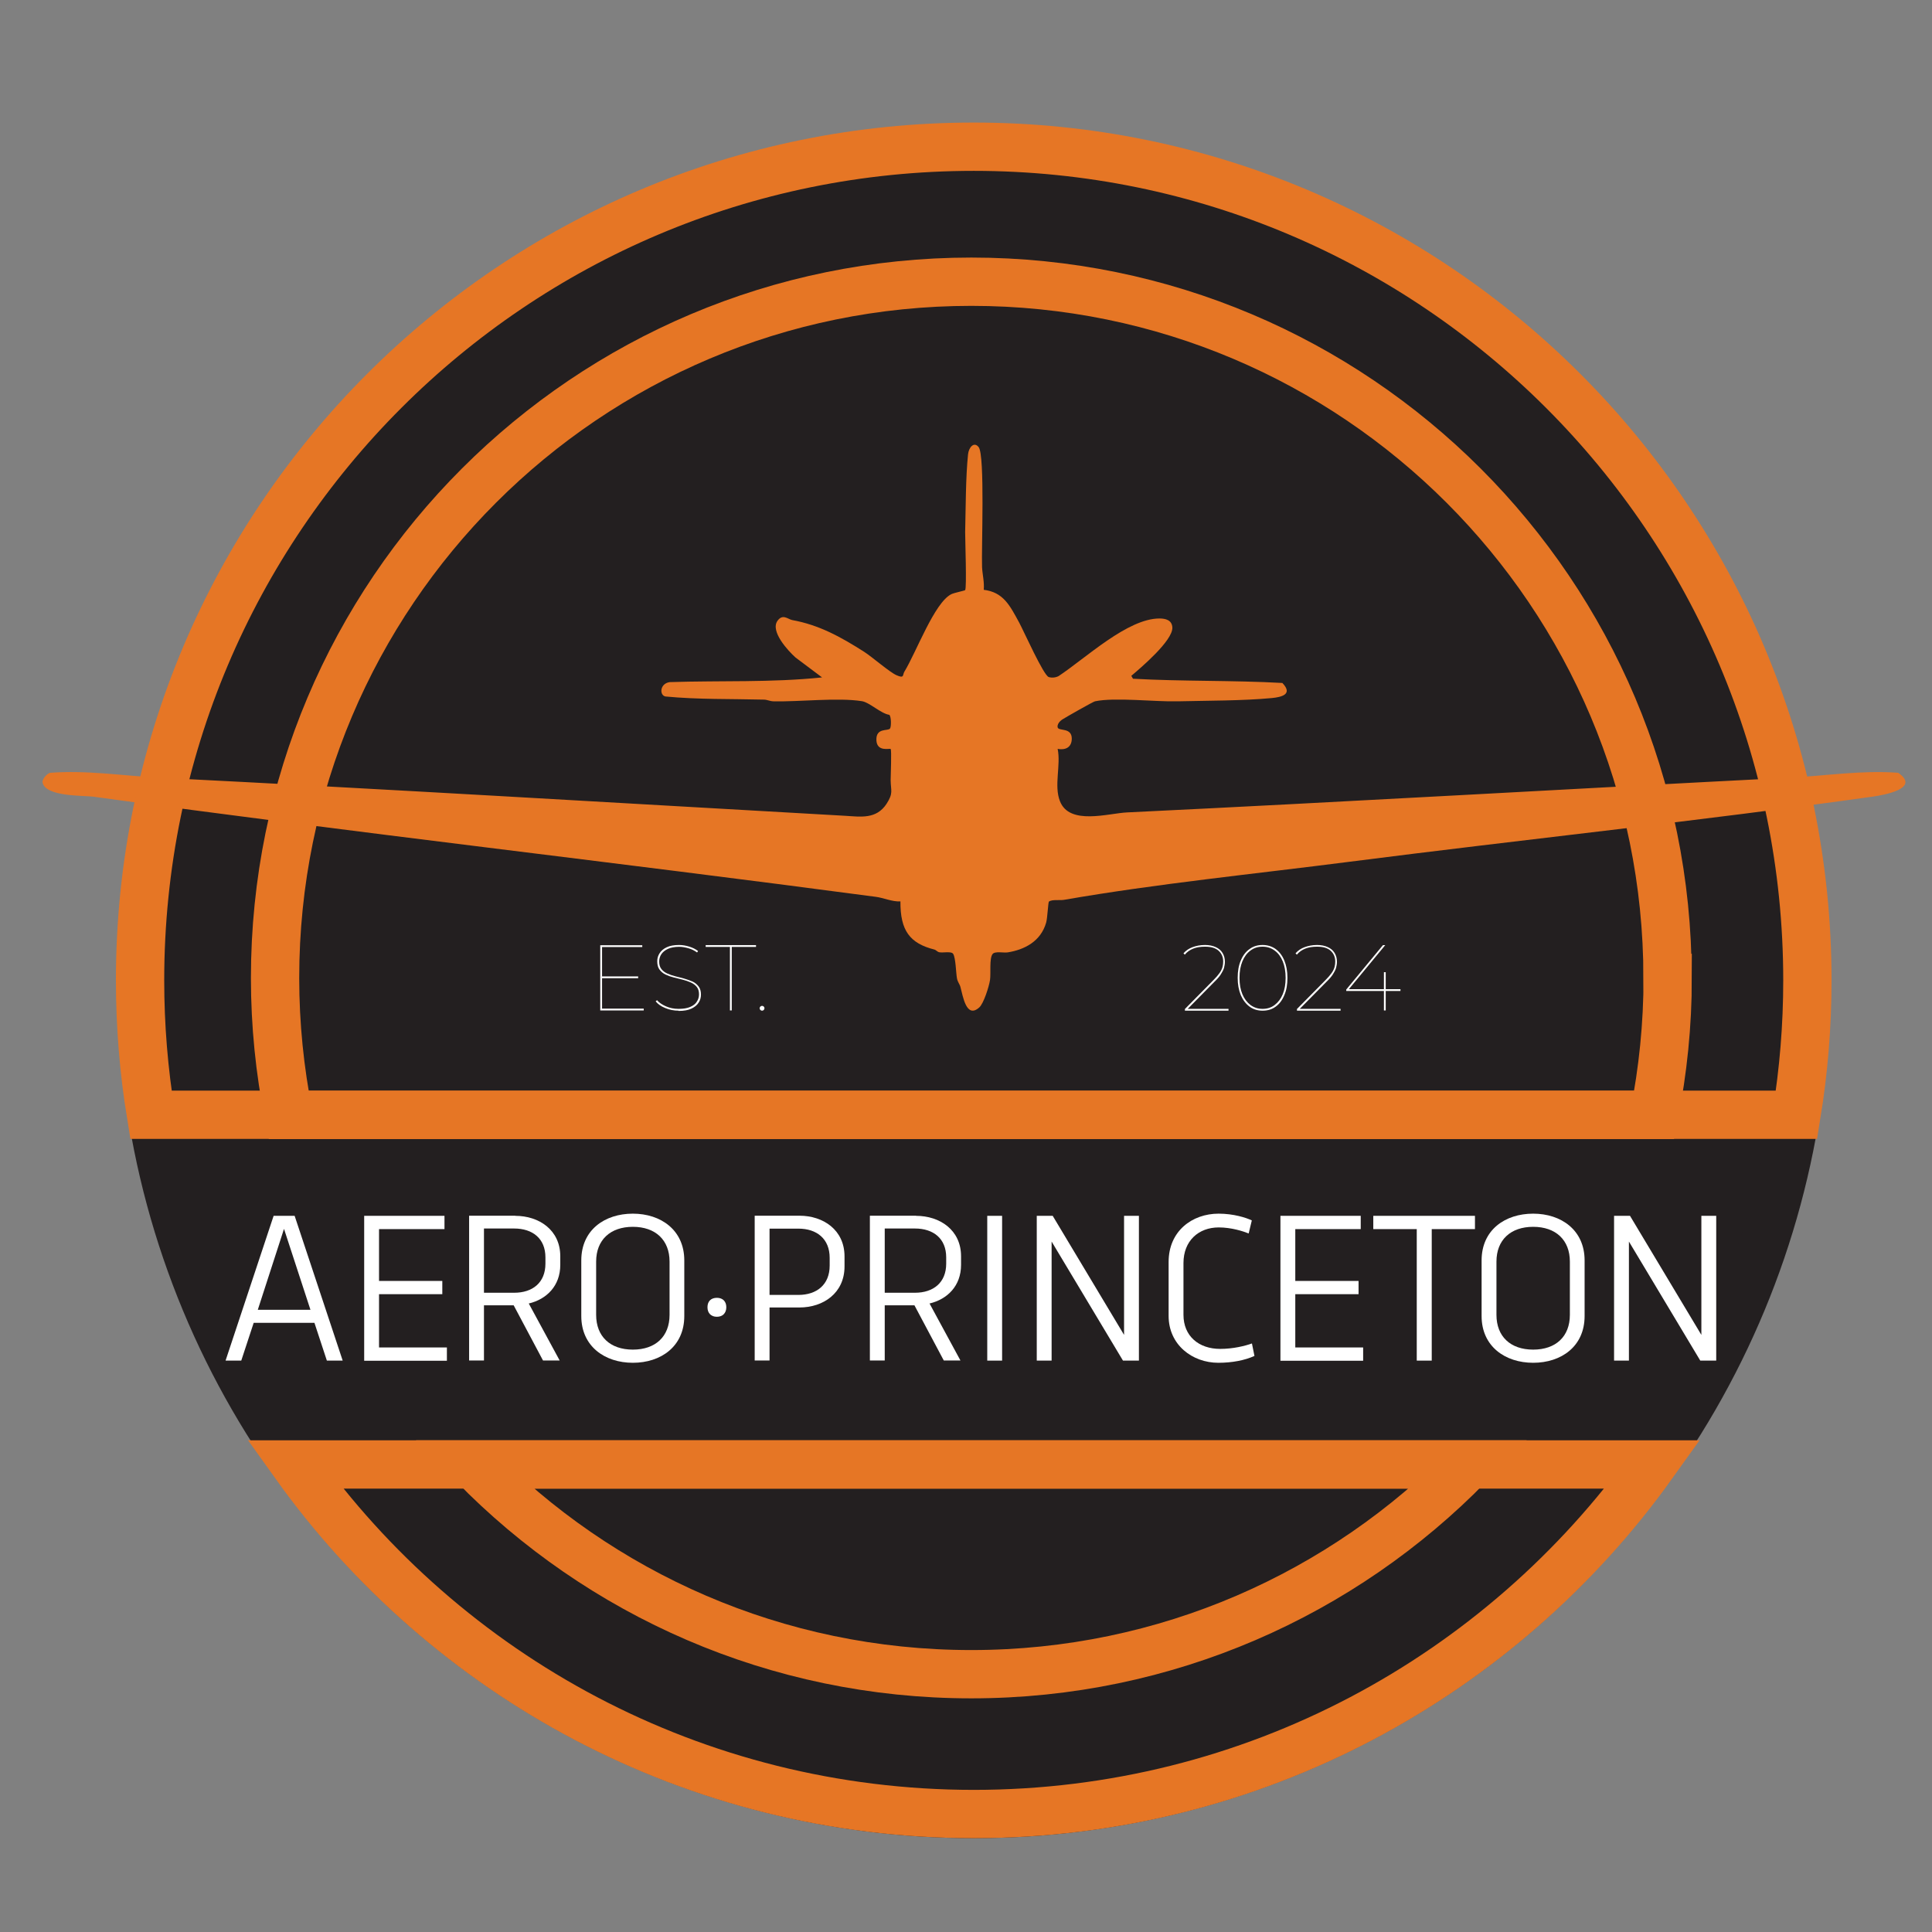 <?xml version="1.0" encoding="UTF-8"?>
<svg id="Layer_1" xmlns="http://www.w3.org/2000/svg" version="1.1" viewBox="0 0 160 160">
  <rect x="0" y="0" width="160" height="160" fill="#808080" stroke="none"/>
  <!-- Generator: Adobe Illustrator 29.3.1, SVG Export Plug-In . SVG Version: 2.1.0 Build 151)  -->
  <defs>
    <style>
      .st0 {
        fill: #fff;
      }

      .st1 {
        fill: #e67625;
      }

      .st2 {
        fill: none;
        stroke: #e67625;
      }

      .st2, .st3 {
        stroke-miterlimit: 10;
        stroke-width: 4px;
      }

      .st3 {
        fill: #231f20;
        stroke: #231f20;
      }
    </style>
  </defs>
  <circle class="st3" cx="80.64" cy="81.31" r="68.92"/>
  <g>
    <path class="st0" d="M27.07,112.68l-1.03-3.13h-5.03l-1.03,3.13h-1.3l3.98-11.99h1.74l3.98,11.99h-1.3ZM21.35,108.47h4.36l-2.19-6.7-2.17,6.7Z"/>
    <path class="st0" d="M30.15,100.69h6.66v1.1h-5.42v4.29h5.24v1.1h-5.24v4.41h5.62v1.1h-6.85v-11.99h0Z"/>
    <path class="st0" d="M42.67,100.69c1.97,0,3.73,1.17,3.73,3.35v.71c0,1.74-1.13,2.85-2.61,3.2l2.56,4.72h-1.38l-2.43-4.57h-2.46v4.57h-1.23v-11.99h3.83,0ZM40.08,101.74v5.32h2.5c1.53,0,2.59-.84,2.59-2.41v-.52c0-1.56-1.06-2.39-2.59-2.39h-2.5Z"/>
    <path class="st0" d="M52.41,100.51c2.32,0,4.26,1.36,4.26,3.87v4.61c0,2.52-1.94,3.87-4.26,3.87s-4.27-1.36-4.27-3.87v-4.61c0-2.52,1.94-3.87,4.27-3.87ZM49.37,108.89c0,1.79,1.16,2.88,3.04,2.88s3.04-1.09,3.04-2.88v-4.41c0-1.79-1.17-2.88-3.04-2.88s-3.04,1.09-3.04,2.88v4.41Z"/>
    <path class="st0" d="M59.37,107.48c.49,0,.78.3.78.78s-.3.79-.78.79-.78-.3-.78-.79.29-.78.78-.78Z"/>
    <path class="st0" d="M63.73,108.29v4.38h-1.23v-11.99h3.71c1.97,0,3.73,1.18,3.73,3.37v.83c0,2.21-1.76,3.4-3.73,3.4h-2.48ZM63.73,101.74v5.5h2.39c1.52,0,2.59-.85,2.59-2.43v-.64c0-1.58-1.07-2.42-2.59-2.42h-2.39Z"/>
    <path class="st0" d="M75.86,100.69c1.97,0,3.73,1.17,3.73,3.35v.71c0,1.74-1.13,2.85-2.61,3.2l2.56,4.72h-1.38l-2.43-4.57h-2.46v4.57h-1.23v-11.99h3.83,0ZM73.27,101.74v5.32h2.5c1.53,0,2.59-.84,2.59-2.41v-.52c0-1.56-1.06-2.39-2.59-2.39h-2.5Z"/>
    <path class="st0" d="M82.99,112.68h-1.23v-11.99h1.23v11.99h0Z"/>
    <path class="st0" d="M93.09,110.55v-9.86h1.23v11.99h-1.32l-5.91-9.86v9.86h-1.23v-11.99h1.32l5.91,9.86Z"/>
    <path class="st0" d="M103.87,112.3c-.77.35-1.82.56-2.97.56-2.16,0-4.12-1.49-4.12-3.88v-4.47c0-2.56,1.95-4,4.14-4,1.23,0,2.28.33,2.75.56l-.26,1.08c-.45-.18-1.42-.5-2.48-.5-1.67,0-2.92,1.11-2.92,2.95v4.29c0,1.76,1.27,2.82,3.04,2.82,1.08,0,2.07-.25,2.63-.45l.21,1.04h-.01Z"/>
    <path class="st0" d="M106.03,100.69h6.66v1.1h-5.42v4.29h5.24v1.1h-5.24v4.41h5.62v1.1h-6.85v-11.99h0Z"/>
    <path class="st0" d="M117.33,101.79h-3.6v-1.1h8.42v1.1h-3.58v10.89h-1.24v-10.89Z"/>
    <path class="st0" d="M126.97,100.51c2.32,0,4.26,1.36,4.26,3.87v4.61c0,2.52-1.94,3.87-4.26,3.87s-4.27-1.36-4.27-3.87v-4.61c0-2.52,1.94-3.87,4.27-3.87ZM123.93,108.89c0,1.79,1.16,2.88,3.04,2.88s3.04-1.09,3.04-2.88v-4.41c0-1.79-1.17-2.88-3.04-2.88s-3.04,1.09-3.04,2.88v4.41Z"/>
    <path class="st0" d="M140.9,110.55v-9.86h1.23v11.99h-1.32l-5.91-9.86v9.86h-1.23v-11.99h1.32l5.91,9.86Z"/>
  </g>
  <path class="st2" d="M138.1,80.99c0-31.84-25.81-57.66-57.66-57.66s-57.66,25.81-57.66,57.66c0,3.88.39,7.67,1.12,11.34h113.09c.73-3.67,1.12-7.46,1.12-11.34Z"/>
  <path class="st2" d="M80.44,138.65c16.16,0,30.77-6.65,41.24-17.37H39.2c10.47,10.72,25.08,17.37,41.24,17.37h0Z"/>
  <g id="XuGQBH.tif">
    <path class="st1" d="M81.43,48.84c1.67.19,2.2,1.3,2.99,2.75.37.69,2,4.34,2.43,4.48.26.08.57.05.82-.08,2.25-1.49,5.71-4.77,8.35-4.77.49,0,1.04.12,1.07.75.04,1.09-2.62,3.34-3.4,4l.14.24c4.11.23,8.26.12,12.37.35.91.95-.08,1.17-.87,1.25-2.45.23-5.31.21-7.79.27-1.88.05-5.21-.35-6.86,0-.15.03-2.44,1.33-2.73,1.52-.18.12-.42.39-.36.64.09.33,1.16-.02,1.17.92,0,.78-.58.97-1.17.86.28,1.36-.32,3.04.19,4.33.79,2.03,4.01,1,5.57.93,18.31-.88,36.6-1.95,54.9-2.88,2.98-.15,5.95-.63,8.95-.4,1.88,1.3-1.18,1.84-2.09,1.97-14.44,2.03-28.93,3.55-43.37,5.4-7.78,1-15.92,1.81-23.62,3.15-.34.06-.96-.05-1.25.14-.07.05-.12,1.34-.23,1.74-.45,1.58-1.82,2.25-3.17,2.47-.34.06-1.07-.12-1.27.14-.28.37-.13,1.59-.21,2.14s-.53,1.96-.89,2.28c-1.07.96-1.35-.91-1.56-1.69-.06-.24-.24-.42-.29-.73-.08-.43-.1-1.67-.31-2.01-.15-.25-.86-.07-1.16-.14-.15-.03-.27-.19-.39-.22-2.03-.51-2.84-1.56-2.82-3.99-.68.04-1.4-.3-2.05-.38-21.57-2.87-43.22-5.32-64.77-8.29-.78-.11-3.96.02-4.22-1.16-.07-.3.38-.77.63-.82,3-.23,5.97.24,8.95.4,18.97.95,37.92,2.09,56.87,3.16,1.31.08,2.59.3,3.44-.99.58-.9.35-1.07.34-1.97,0-.37.09-2.48,0-2.57-.07-.08-1.13.27-1.18-.72-.05-1.08.97-.74,1.13-.98.11-.17.1-.99-.06-1.13-.71-.11-1.62-1.02-2.26-1.13-2.02-.32-5.16.06-7.33.01-.28,0-.53-.14-.8-.14-2.72-.07-5.43,0-8.15-.26-.51-.1-.48-1.07.35-1.19,4.21-.14,8.44.05,12.62-.39l-2.2-1.65c-.59-.53-2.12-2.16-1.49-3.04.43-.6.85-.14,1.21-.06,2.22.4,4,1.38,5.95,2.62.69.44,2.12,1.7,2.7,1.95.66.29.48-.02.65-.3.97-1.58,2.48-5.71,3.88-6.41.24-.12,1.11-.29,1.15-.34.14-.18,0-4.15,0-4.8.05-1.96.04-4.54.24-6.45.06-.58.5-1.08.88-.59.53.69.22,8.42.28,9.94.03.6.2,1.24.14,1.89h0Z"/>
  </g>
  <path class="st2" d="M80.64,150.23c23.18,0,43.69-11.43,56.22-28.95H24.43c12.52,17.53,33.03,28.95,56.22,28.95Z"/>
  <path class="st2" d="M149.68,81.19c0-38.13-30.91-69.04-69.04-69.04S11.6,43.06,11.6,81.19c0,3.79.31,7.51.9,11.13h136.28c.59-3.62.9-7.34.9-11.13h0Z"/>
  <g>
    <path class="st0" d="M49.87,83.53h3.44v.15h-3.6v-5.4h3.48v.15h-3.33v5.11h0ZM49.83,80.86h3.02v.15h-3.02v-.15Z"/>
    <path class="st0" d="M56.2,83.7c-.39,0-.76-.07-1.11-.22-.35-.14-.61-.33-.79-.55l.11-.1c.17.2.42.37.74.51s.67.21,1.05.21.71-.05.96-.16.44-.25.55-.44c.12-.18.18-.39.18-.6,0-.26-.06-.46-.19-.62-.12-.15-.29-.28-.5-.37-.21-.09-.43-.17-.67-.23-.24-.06-.48-.12-.73-.18-.24-.06-.47-.14-.68-.24-.21-.1-.37-.24-.5-.41s-.19-.41-.19-.69c0-.24.06-.46.19-.66.13-.21.32-.37.59-.5s.61-.19,1.03-.19c.29,0,.57.05.86.14.28.09.52.21.71.36l-.08.12c-.22-.16-.46-.28-.72-.35s-.51-.12-.76-.12c-.37,0-.69.06-.93.17s-.43.26-.55.44-.18.39-.18.61c0,.26.06.47.19.63s.29.28.5.37c.21.09.43.17.68.23.24.06.49.12.73.19s.46.15.67.24c.21.1.37.24.5.41s.19.39.19.67c0,.24-.06.46-.19.66-.13.21-.33.37-.6.5-.27.13-.62.19-1.05.19v.02Z"/>
    <path class="st0" d="M60.45,83.68v-5.26h-2.01v-.15h4.17v.15h-2.01v5.26h-.15Z"/>
    <path class="st0" d="M63.11,83.7c-.05,0-.1-.02-.14-.06s-.06-.09-.06-.14c0-.06.02-.1.06-.14.04-.04.09-.06.14-.06.06,0,.1.02.14.06s.06.08.06.14c0,.05-.02.1-.06.14-.04.04-.08.06-.14.06Z"/>
  </g>
  <g>
    <path class="st0" d="M98.13,83.68v-.12l2.34-2.37c.23-.23.41-.44.53-.61.12-.17.2-.34.24-.49.04-.15.06-.3.06-.45,0-.38-.13-.68-.39-.91s-.63-.33-1.12-.33c-.37,0-.69.05-.97.16s-.51.27-.7.5l-.11-.11c.2-.23.45-.4.75-.51s.64-.18,1.03-.18c.34,0,.64.06.88.17.25.11.44.27.57.48s.2.45.2.74c0,.17-.03.33-.07.5-.05.17-.14.34-.26.53s-.3.4-.54.63l-2.27,2.3-.09-.06h3.53v.15h-3.62Z"/>
    <path class="st0" d="M104.56,83.7c-.41,0-.77-.11-1.07-.33-.31-.23-.55-.54-.73-.95-.17-.41-.26-.89-.26-1.44s.08-1.03.26-1.44c.17-.41.41-.73.73-.95.31-.23.67-.33,1.07-.33s.77.11,1.08.33c.31.23.55.54.72.95s.26.89.26,1.44-.08,1.03-.26,1.44c-.17.41-.41.73-.72.95-.31.23-.67.33-1.08.33ZM104.56,83.55c.38,0,.71-.1,1-.32s.51-.51.67-.89.24-.84.24-1.36-.08-.98-.24-1.37-.38-.68-.67-.89c-.28-.21-.62-.32-1-.32s-.71.1-1,.32c-.29.21-.51.51-.67.89-.16.39-.24.84-.24,1.37s.08.98.24,1.36.39.68.67.89c.29.21.62.32,1,.32Z"/>
    <path class="st0" d="M107.41,83.68v-.12l2.34-2.37c.23-.23.41-.44.53-.61.12-.17.2-.34.24-.49.04-.15.06-.3.06-.45,0-.38-.13-.68-.39-.91s-.63-.33-1.12-.33c-.37,0-.69.05-.97.16s-.51.27-.7.5l-.11-.11c.2-.23.45-.4.75-.51s.64-.18,1.03-.18c.34,0,.64.06.88.17.25.11.44.27.57.48s.2.45.2.74c0,.17-.03.33-.07.5-.05.17-.14.34-.26.53s-.3.4-.54.63l-2.27,2.3-.09-.06h3.53v.15h-3.62Z"/>
    <path class="st0" d="M111.49,82.07v-.12l3.04-3.68h.19l-3.04,3.68-.1-.03h4.4v.15h-4.48ZM114.61,83.68v-3.17h.15v3.17h-.15Z"/>
  </g>
</svg>